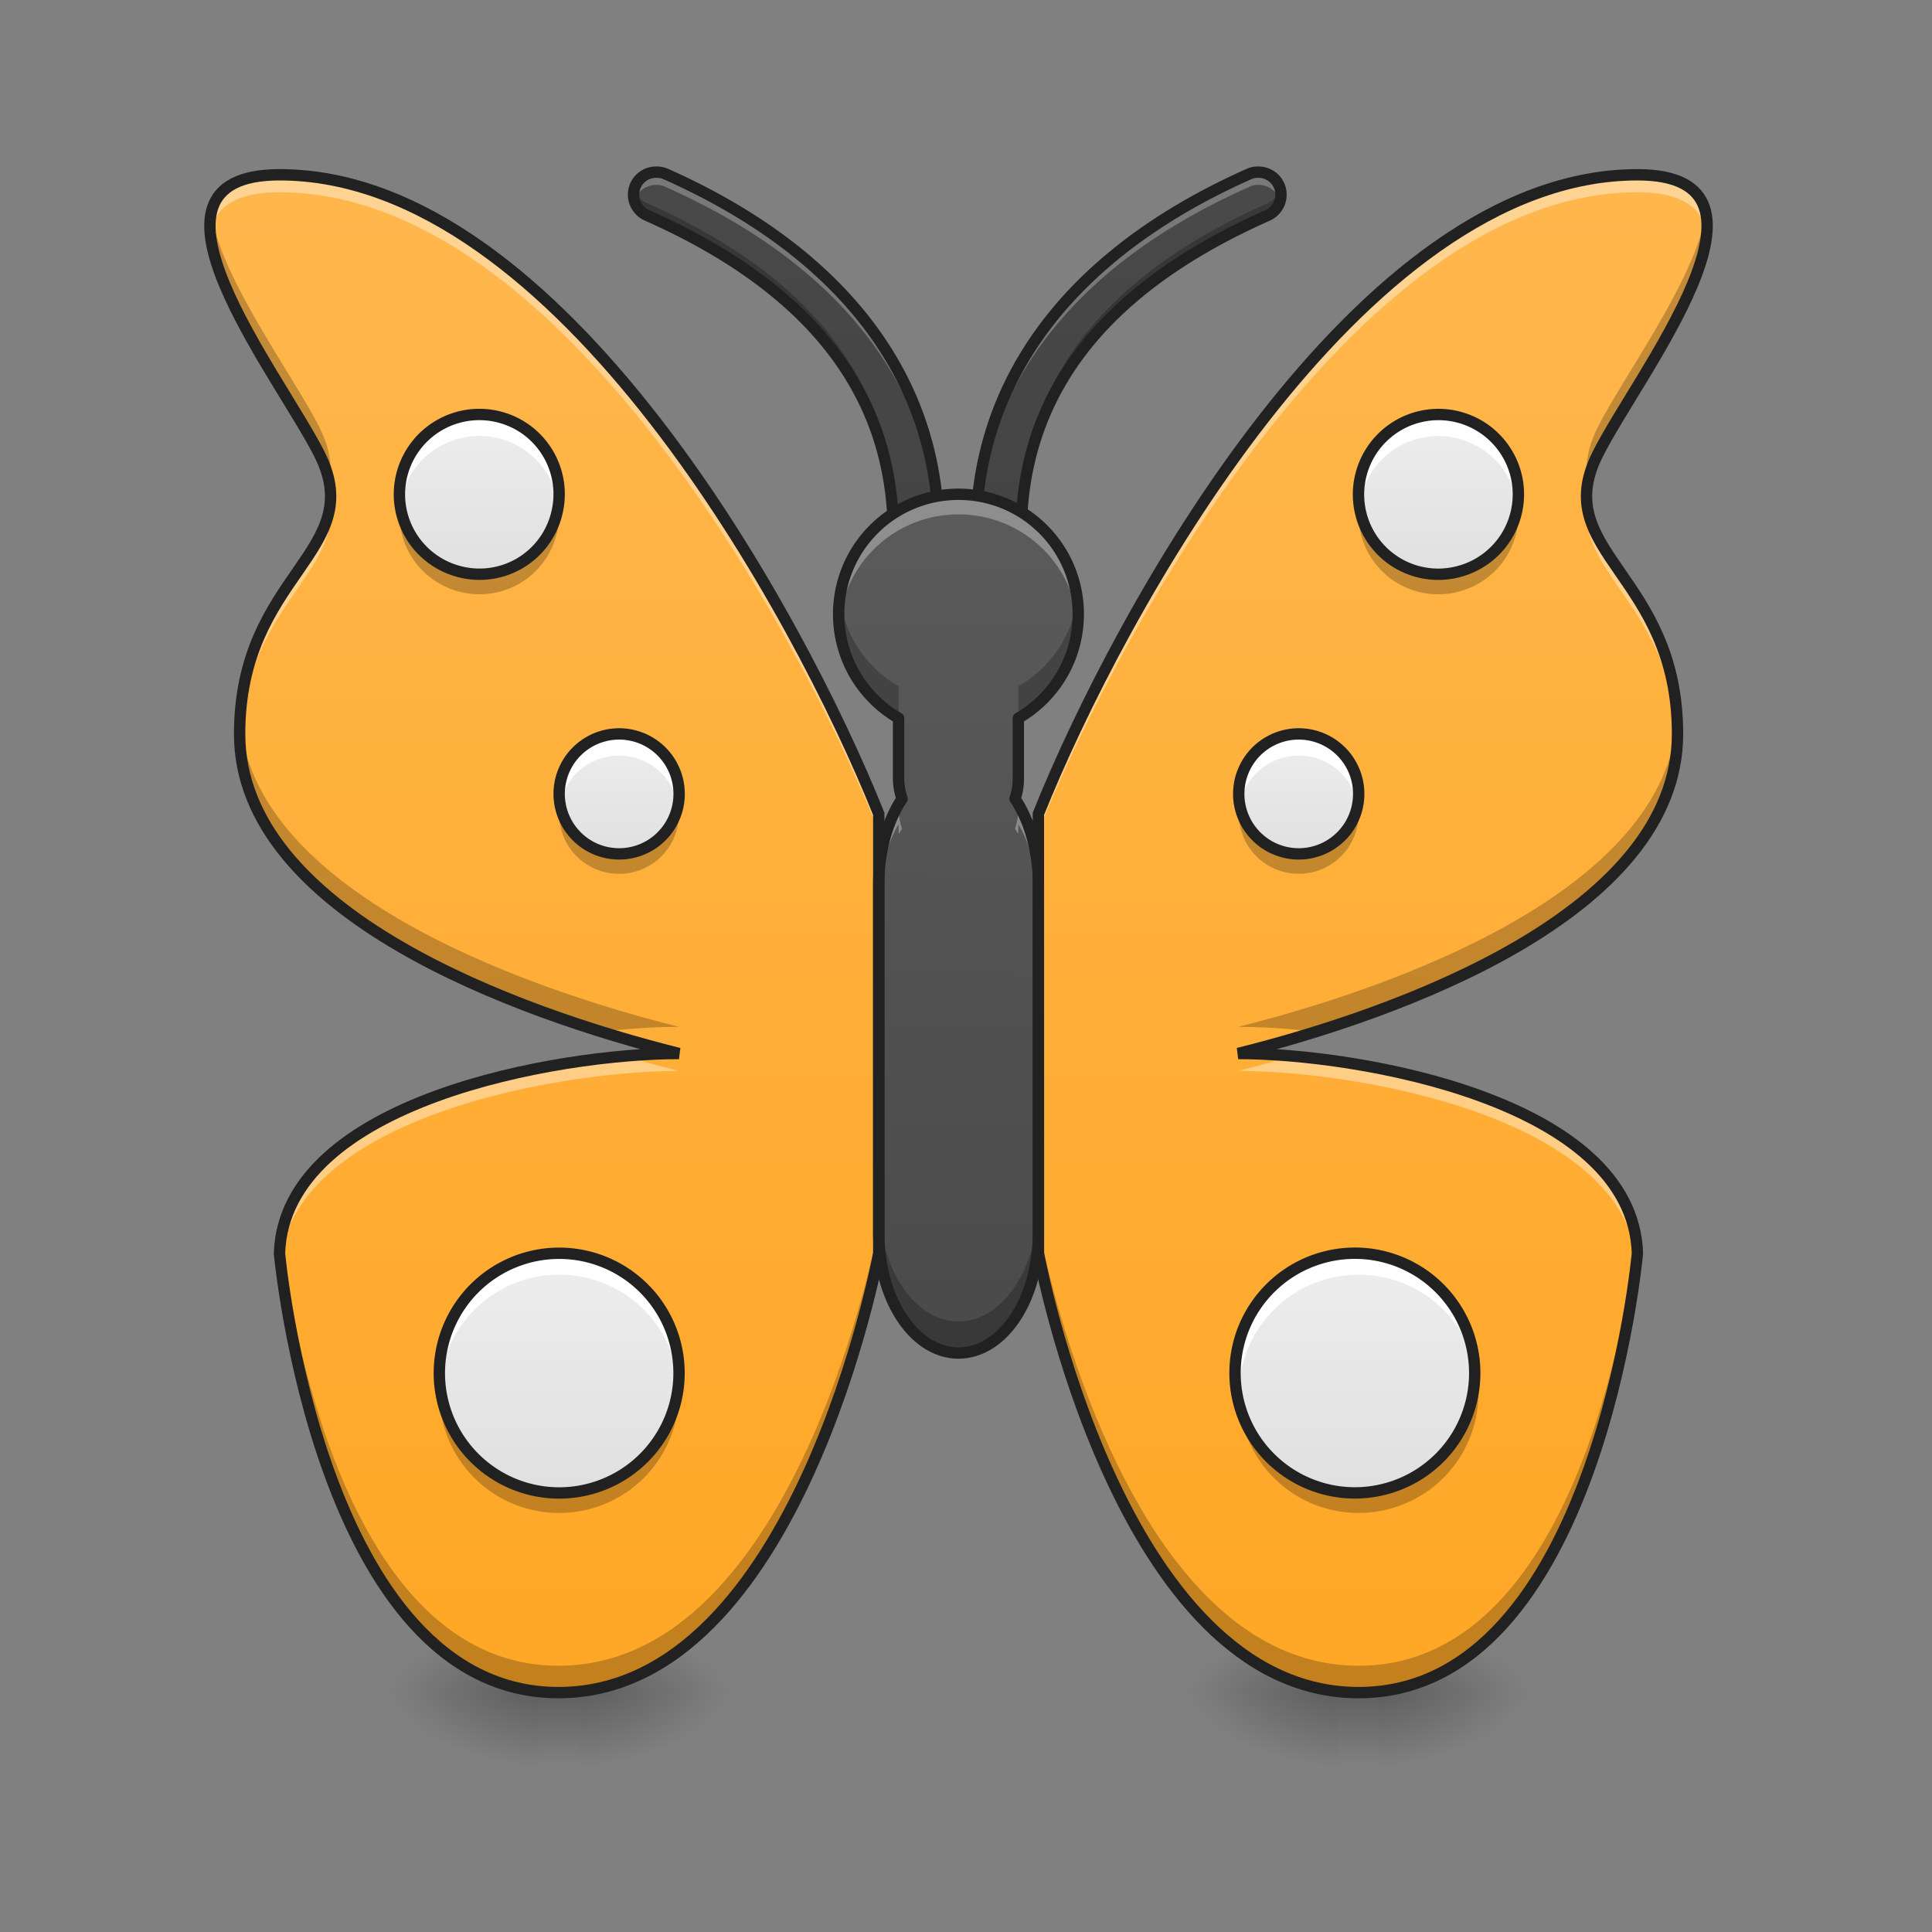 <svg xmlns="http://www.w3.org/2000/svg" width="32" height="32"><rect width="100%" height="100%" fill="#808080" stroke="none"/><defs><linearGradient id="a" gradientUnits="userSpaceOnUse" x1="254" y1="233.5" x2="254" y2="254.667" gradientTransform="matrix(.002 0 0 .062 8.774 13.439)"><stop offset="0" stop-opacity=".275"/><stop offset="1" stop-opacity="0"/></linearGradient><radialGradient id="b" gradientUnits="userSpaceOnUse" cx="450.909" cy="189.579" fx="450.909" fy="189.579" r="21.167" gradientTransform="matrix(0 -.078 -.141 0 35.923 63.595)"><stop offset="0" stop-opacity=".314"/><stop offset=".222" stop-opacity=".275"/><stop offset="1" stop-opacity="0"/></radialGradient><radialGradient id="c" gradientUnits="userSpaceOnUse" cx="450.909" cy="189.579" fx="450.909" fy="189.579" r="21.167" gradientTransform="matrix(0 .078 .141 0 -17.4 -7.527)"><stop offset="0" stop-opacity=".314"/><stop offset=".222" stop-opacity=".275"/><stop offset="1" stop-opacity="0"/></radialGradient><radialGradient id="d" gradientUnits="userSpaceOnUse" cx="450.909" cy="189.579" fx="450.909" fy="189.579" r="21.167" gradientTransform="matrix(0 -.078 .141 0 -17.4 63.595)"><stop offset="0" stop-opacity=".314"/><stop offset=".222" stop-opacity=".275"/><stop offset="1" stop-opacity="0"/></radialGradient><radialGradient id="e" gradientUnits="userSpaceOnUse" cx="450.909" cy="189.579" fx="450.909" fy="189.579" r="21.167" gradientTransform="matrix(0 .078 -.141 0 35.923 -7.527)"><stop offset="0" stop-opacity=".314"/><stop offset=".222" stop-opacity=".275"/><stop offset="1" stop-opacity="0"/></radialGradient><linearGradient id="f" gradientUnits="userSpaceOnUse" x1="254" y1="233.5" x2="254" y2="254.667" gradientTransform="matrix(.002 0 0 .062 22.004 13.439)"><stop offset="0" stop-opacity=".275"/><stop offset="1" stop-opacity="0"/></linearGradient><radialGradient id="g" gradientUnits="userSpaceOnUse" cx="450.909" cy="189.579" fx="450.909" fy="189.579" r="21.167" gradientTransform="matrix(0 -.078 -.141 0 49.154 63.595)"><stop offset="0" stop-opacity=".314"/><stop offset=".222" stop-opacity=".275"/><stop offset="1" stop-opacity="0"/></radialGradient><radialGradient id="h" gradientUnits="userSpaceOnUse" cx="450.909" cy="189.579" fx="450.909" fy="189.579" r="21.167" gradientTransform="matrix(0 .078 .141 0 -4.17 -7.527)"><stop offset="0" stop-opacity=".314"/><stop offset=".222" stop-opacity=".275"/><stop offset="1" stop-opacity="0"/></radialGradient><radialGradient id="i" gradientUnits="userSpaceOnUse" cx="450.909" cy="189.579" fx="450.909" fy="189.579" r="21.167" gradientTransform="matrix(0 -.078 .141 0 -4.17 63.595)"><stop offset="0" stop-opacity=".314"/><stop offset=".222" stop-opacity=".275"/><stop offset="1" stop-opacity="0"/></radialGradient><radialGradient id="j" gradientUnits="userSpaceOnUse" cx="450.909" cy="189.579" fx="450.909" fy="189.579" r="21.167" gradientTransform="matrix(0 .078 -.141 0 49.154 -7.527)"><stop offset="0" stop-opacity=".314"/><stop offset=".222" stop-opacity=".275"/><stop offset="1" stop-opacity="0"/></radialGradient><linearGradient id="k" gradientUnits="userSpaceOnUse" x1="328.083" y1="233.5" x2="328.083" y2="-189.833" gradientTransform="matrix(-.062 0 0 .062 31.711 13.439)"><stop offset="0" stop-color="#424242"/><stop offset="1" stop-color="#616161"/></linearGradient><linearGradient id="l" gradientUnits="userSpaceOnUse" x1="211.667" y1="233.5" x2="211.667" y2="-168.667" gradientTransform="matrix(.062 0 0 .062 0 13.439)"><stop offset="0" stop-color="#ffa726"/><stop offset="1" stop-color="#ffb74d"/></linearGradient><linearGradient id="m" gradientUnits="userSpaceOnUse" x1="328.083" y1="233.5" x2="328.083" y2="-189.833" gradientTransform="matrix(.062 0 0 .062 0 13.439)"><stop offset="0" stop-color="#424242"/><stop offset="1" stop-color="#616161"/></linearGradient><linearGradient id="n" gradientUnits="userSpaceOnUse" x1="211.667" y1="233.5" x2="211.667" y2="-168.667" gradientTransform="matrix(-.062 0 0 .062 31.753 13.439)"><stop offset="0" stop-color="#ffa726"/><stop offset="1" stop-color="#ffb74d"/></linearGradient><linearGradient id="o" gradientUnits="userSpaceOnUse" x1="960" y1="1695.118" x2="960" y2="175.118" gradientTransform="rotate(.891) scale(.017)"><stop offset="0" stop-color="#424242"/><stop offset="1" stop-color="#616161"/></linearGradient><linearGradient id="p" gradientUnits="userSpaceOnUse" x1="103.815" y1="-88.744" x2="144.706" y2="-99.701" gradientTransform="scale(.062) rotate(-75 267.097 23.5)"><stop offset="0" stop-color="#e0e0e0"/><stop offset="1" stop-color="#eee"/></linearGradient><linearGradient id="q" gradientUnits="userSpaceOnUse" x1="158.75" y1="11.25" x2="158.75" y2="-20.5" gradientTransform="matrix(.062 0 0 .062 0 13.439)"><stop offset="0" stop-color="#e0e0e0"/><stop offset="1" stop-color="#eee"/></linearGradient><linearGradient id="r" gradientUnits="userSpaceOnUse" x1="148.167" y1="180.583" x2="148.167" y2="117.083" gradientTransform="matrix(.062 0 0 .062 0 13.439)"><stop offset="0" stop-color="#e0e0e0"/><stop offset="1" stop-color="#eee"/></linearGradient><linearGradient id="s" gradientUnits="userSpaceOnUse" x1="103.815" y1="-88.744" x2="144.706" y2="-99.701" gradientTransform="scale(-.062 .062) rotate(-75 13.005 354.639)"><stop offset="0" stop-color="#e0e0e0"/><stop offset="1" stop-color="#eee"/></linearGradient><linearGradient id="t" gradientUnits="userSpaceOnUse" x1="158.75" y1="11.25" x2="158.75" y2="-20.5" gradientTransform="matrix(-.062 0 0 .062 31.764 13.439)"><stop offset="0" stop-color="#e0e0e0"/><stop offset="1" stop-color="#eee"/></linearGradient><linearGradient id="u" gradientUnits="userSpaceOnUse" x1="148.167" y1="180.583" x2="148.167" y2="117.083" gradientTransform="matrix(-.062 0 0 .062 31.764 13.439)"><stop offset="0" stop-color="#e0e0e0"/><stop offset="1" stop-color="#eee"/></linearGradient></defs><path d="M8.93 28.035h.664v1.32H8.93zm0 0" fill="url(#a)"/><path d="M9.594 28.035h2.644v-1.324H9.594zm0 0" fill="url(#b)"/><path d="M8.93 28.035H6.285v1.32H8.93zm0 0" fill="url(#c)"/><path d="M8.93 28.035H6.285v-1.324H8.93zm0 0" fill="url(#d)"/><path d="M9.594 28.035h2.644v1.32H9.594zm0 0" fill="url(#e)"/><path d="M22.16 28.035h.664v1.32h-.664zm0 0" fill="url(#f)"/><path d="M22.824 28.035h2.645v-1.324h-2.645zm0 0" fill="url(#g)"/><path d="M22.16 28.035h-2.644v1.32h2.644zm0 0" fill="url(#h)"/><path d="M22.16 28.035h-2.644v-1.324h2.644zm0 0" fill="url(#i)"/><path d="M22.824 28.035h2.645v1.32h-2.645zm0 0" fill="url(#j)"/><path d="M10.855 2.852a.374.374 0 0 1 .172.03c3.067 1.364 4.52 3.509 4.52 5.97a.372.372 0 0 1-.563.328.383.383 0 0 1-.187-.328c0-2.176-1.188-4-4.074-5.282a.376.376 0 0 1-.223-.414c.031-.172.18-.3.355-.304zm0 0" fill="url(#k)"/><path d="M10.855 2.852a.374.374 0 0 1 .172.03c3.067 1.364 4.52 3.509 4.52 5.97v.043c-.067-2.387-1.524-4.465-4.52-5.797a.333.333 0 0 0-.172-.035.372.372 0 0 0-.347.269.38.38 0 0 1 .055-.324.37.37 0 0 1 .292-.156zm0 0" fill="#fff" fill-opacity=".392"/><path d="M10.855 2.852a.374.374 0 0 1 .172.03c3.067 1.364 4.52 3.509 4.52 5.97a.372.372 0 0 1-.563.328.383.383 0 0 1-.187-.328c0-2.176-1.188-4-4.074-5.282a.376.376 0 0 1-.223-.414c.031-.172.18-.3.355-.304zm0 0" fill-opacity=".235"/><path d="M10.508 3.125c.031.11.11.2.215.242 2.886 1.285 4.074 3.11 4.074 5.281a.377.377 0 0 0 .75.043v.16a.372.372 0 0 1-.563.329.383.383 0 0 1-.187-.328c0-2.176-1.188-4-4.074-5.282a.373.373 0 0 1-.215-.445zm0 0" fill-opacity=".235"/><path d="M10.855 2.852a.374.374 0 0 1 .172.03c3.067 1.364 4.52 3.509 4.52 5.97a.372.372 0 0 1-.563.328.383.383 0 0 1-.187-.328c0-2.176-1.188-4-4.074-5.282a.376.376 0 0 1-.223-.414c.031-.172.18-.3.355-.304zm0 0" fill="none" stroke-width=".188" stroke-linecap="round" stroke-linejoin="round" stroke="#212121"/><path d="M14.555 20.758s-1.336 7.277-5.305 7.277c-3.957 0-4.621-7.277-4.621-7.277.086-2.528 4.633-3.309 6.617-3.309-2.644-.66-7.277-2.316-7.277-5.293 0-2.644 2.133-3.011 1.324-4.629-.664-1.324-3.309-4.632-.664-4.632 4.633 0 8.601 7.277 9.926 10.585zm0 0" fill="url(#l)"/><path d="M20.855 2.852a.349.349 0 0 0-.168.03c-3.066 1.364-4.523 3.509-4.523 5.97a.372.372 0 0 0 .563.328.383.383 0 0 0 .187-.328c0-2.176 1.188-4 4.078-5.282.16-.07.25-.242.219-.414a.371.371 0 0 0-.356-.304zm0 0" fill="url(#m)"/><path d="M20.855 2.852a.349.349 0 0 0-.168.03c-3.066 1.364-4.523 3.509-4.523 5.97v.043c.066-2.387 1.523-4.465 4.523-5.797.051-.028.11-.04.168-.035.165.003.301.113.348.269a.38.38 0 0 0-.055-.324.37.37 0 0 0-.293-.156zm0 0" fill="#fff" fill-opacity=".392"/><path d="M20.855 2.852a.349.349 0 0 0-.168.03c-3.066 1.364-4.523 3.509-4.523 5.97a.372.372 0 0 0 .563.328.383.383 0 0 0 .187-.328c0-2.176 1.188-4 4.078-5.282.16-.07.25-.242.219-.414a.371.371 0 0 0-.356-.304zm0 0" fill-opacity=".235"/><path d="M21.203 3.125c-.031.11-.11.2-.21.242-2.891 1.285-4.079 3.11-4.079 5.281a.377.377 0 0 1-.75.043v.16a.372.372 0 0 0 .563.329.383.383 0 0 0 .187-.328c0-2.176 1.188-4 4.078-5.282a.375.375 0 0 0 .211-.445zm0 0" fill-opacity=".235"/><path d="M20.855 2.852a.349.349 0 0 0-.167.03c-3.067 1.364-4.524 3.509-4.524 5.97a.372.372 0 0 0 .563.328.383.383 0 0 0 .187-.328c0-2.176 1.188-4 4.078-5.282.16-.07.25-.242.219-.414a.371.371 0 0 0-.356-.304zm0 0" fill="none" stroke-width=".188" stroke-linecap="round" stroke-linejoin="round" stroke="#212121"/><path d="M17.2 20.758s1.331 7.277 5.304 7.277c3.957 0 4.617-7.277 4.617-7.277-.082-2.528-4.629-3.309-6.613-3.309 2.644-.66 7.277-2.316 7.277-5.293 0-2.644-2.133-3.011-1.324-4.629.66-1.324 3.309-4.632.66-4.632-4.629 0-8.598 7.277-9.922 10.585zm0 0" fill="url(#n)"/><path d="M15.875 8.188a1.982 1.982 0 0 0-1.984 1.984c0 .738.398 1.379.992 1.723v.996c0 .12.023.234.058.34-.238.359-.386.855-.386 1.406v5.789c0 1.101.59 1.984 1.32 1.984.734 0 1.324-.883 1.324-1.984v-5.79c0-.55-.148-1.046-.387-1.406.036-.105.055-.218.055-.34v-.995c.594-.344.992-.985.992-1.723a1.98 1.98 0 0 0-1.984-1.985zm0 0" fill="url(#o)"/><path d="M15.875 8.188a1.982 1.982 0 0 0-1.977 2.148 1.98 1.98 0 0 1 1.977-1.816c1.043 0 1.895.796 1.98 1.816.004-.055.004-.11.004-.164a1.98 1.98 0 0 0-1.984-1.985zm-.992 5.136c-.203.348-.328.809-.328 1.313v.332c0-.504.125-.965.328-1.317v.063c0 .035.004.066.004.098.02-.032.035-.06.054-.086a1.07 1.07 0 0 1-.058-.34zm1.984 0v.063c0 .12-.02.234-.055.34.016.027.036.054.051.085.004-.03.004-.062.004-.097v-.063c.207.352.332.813.332 1.317v-.332c0-.504-.125-.965-.332-1.313zm0 0" fill="#fff" fill-opacity=".314"/><path d="M13.91 9.91a1.985 1.985 0 0 0 .973 1.984v-.527c-.52-.3-.89-.832-.973-1.457zm3.934 0a1.977 1.977 0 0 1-.977 1.457v.528a1.985 1.985 0 0 0 .977-1.985zm-2.961 2.453v.434c.02-.031.039-.063.058-.09a1.094 1.094 0 0 1-.058-.344zm1.984 0c0 .121-.02.239-.055.344.02.027.04.059.055.09zm-2.312 7.54v.523c0 1.101.59 1.984 1.32 1.984.734 0 1.324-.883 1.324-1.984v-.524c0 1.098-.59 1.985-1.324 1.985-.73 0-1.32-.887-1.32-1.985zm0 0" fill-opacity=".235"/><path d="M15.875 8.187a1.982 1.982 0 0 0-1.984 1.985c0 .738.398 1.379.992 1.723v.996c0 .12.023.234.058.34-.238.359-.386.855-.386 1.406v5.789c0 1.101.59 1.984 1.32 1.984.734 0 1.324-.883 1.324-1.984v-5.79c0-.55-.148-1.046-.387-1.406.036-.105.055-.218.055-.34v-.995c.594-.344.992-.985.992-1.723a1.98 1.98 0 0 0-1.984-1.985zm0 0" fill="none" stroke-width=".188" stroke-linecap="round" stroke-linejoin="round" stroke="#212121"/><path d="M4.629 2.895c-.93 0-1.203.41-1.145.996.055-.426.375-.707 1.145-.707 4.633 0 8.601 7.277 9.926 10.586v-.29C13.23 10.172 9.262 2.895 4.629 2.895zm.836 5.468c-.121 1.012-1.496 1.668-1.496 3.793 0 .043 0 .086.004.13.074-2.188 1.632-2.759 1.492-3.923zm4.879 9.13c-2.203.195-5.64 1.07-5.715 3.265 0 0 .008.043.016.117.273-2.39 4.66-3.137 6.601-3.137-.281-.07-.582-.152-.902-.246zm0 0M27.121 2.895c-4.629 0-8.598 7.277-9.922 10.585v.29c1.324-3.31 5.293-10.586 9.922-10.586.77 0 1.094.28 1.145.707.062-.586-.215-.996-1.145-.996zm-.836 5.468c-.137 1.164 1.422 1.735 1.496 3.922 0-.043.004-.086.004-.129 0-2.125-1.379-2.781-1.5-3.793zm-4.879 9.13c-.316.093-.617.175-.898.245 1.937 0 6.324.746 6.601 3.137a9.2 9.2 0 0 0 .012-.117c-.07-2.195-3.508-3.07-5.715-3.266zm0 0" fill="#fff" fill-opacity=".392"/><path d="M3.496 3.535C3.29 4.562 4.813 6.566 5.293 7.527c.082.168.137.325.16.47.05-.27.016-.563-.16-.915-.418-.836-1.629-2.46-1.797-3.547zm.48 8.371c-.003.082-.007.164-.007.25 0 2.535 3.36 4.114 5.992 4.934.484-.059.926-.082 1.285-.082-2.59-.649-7.074-2.246-7.27-5.102zm10.579 8.406S13.219 27.59 9.25 27.59c-3.566 0-4.457-5.906-4.598-7.074-.011.078-.02.16-.023.242 0 0 .664 7.277 4.621 7.277 3.969 0 5.305-7.277 5.305-7.277zm0 0M28.254 3.535c-.168 1.086-1.375 2.711-1.793 3.547-.176.352-.211.645-.164.914.027-.144.078-.3.164-.469.48-.96 2.004-2.965 1.793-3.992zm-.477 8.371c-.195 2.856-4.683 4.453-7.27 5.102.36 0 .802.023 1.286.082 2.633-.82 5.992-2.399 5.992-4.934 0-.086-.004-.168-.008-.25zM17.2 20.312v.446s1.332 7.277 5.305 7.277c3.957 0 4.617-7.277 4.617-7.277 0-.082-.008-.164-.02-.242-.14 1.168-1.03 7.074-4.597 7.074-3.973 0-5.305-7.277-5.305-7.277zm0 0" fill-opacity=".235"/><path d="M14.555 20.758s-1.336 7.277-5.305 7.277c-3.957 0-4.621-7.277-4.621-7.277.086-2.528 4.633-3.309 6.617-3.309-2.644-.66-7.277-2.316-7.277-5.293 0-2.644 2.133-3.011 1.324-4.629-.664-1.324-3.309-4.632-.664-4.632 4.633 0 8.601 7.277 9.926 10.585zm0 0M17.2 20.758s1.331 7.277 5.304 7.277c3.957 0 4.617-7.277 4.617-7.277-.082-2.528-4.629-3.309-6.613-3.309 2.644-.66 7.277-2.316 7.277-5.293 0-2.644-2.133-3.011-1.324-4.629.66-1.324 3.309-4.632.66-4.632-4.629 0-8.598 7.277-9.922 10.585zm0 0" fill="none" stroke-width=".188" stroke="#212121"/><path d="M6.66 7.848a1.324 1.324 0 0 1 1.621-.938c.707.188 1.125.914.934 1.621a1.316 1.316 0 0 1-1.617.934 1.322 1.322 0 0 1-.938-1.617zm0 0" fill="url(#p)"/><path d="M10.254 12.156a.991.991 0 1 1 .002 1.987.991.991 0 0 1-.002-1.987zm0 0" fill="url(#q)"/><path d="M9.262 20.758a1.985 1.985 0 1 1 0 3.97 1.985 1.985 0 0 1 0-3.97zm0 0" fill="url(#r)"/><path d="M7.95 6.863a1.325 1.325 0 0 0-1.29.985 1.326 1.326 0 0 0-.035.523 1.326 1.326 0 0 1 1.656-1.105c.531.144.899.586.969 1.097a1.318 1.318 0 0 0-.969-1.453 1.39 1.39 0 0 0-.332-.047zm0 0M10.254 12.156a.991.991 0 0 0-.977 1.172.987.987 0 0 1 .977-.812.99.99 0 0 1 .976.812.991.991 0 0 0-.977-1.172zm0 0M9.262 20.758a1.977 1.977 0 0 0-1.977 2.164 1.982 1.982 0 0 1 1.977-1.809c1.039 0 1.886.793 1.976 1.809a1.98 1.98 0 0 0-1.977-2.164zm0 0" fill="#fff" fill-opacity=".974"/><path d="M9.25 8.352a1.315 1.315 0 0 1-1.652 1.113c-.54-.14-.907-.59-.973-1.11a1.32 1.32 0 0 0 .973 1.442 1.315 1.315 0 0 0 1.617-.934c.047-.172.058-.347.035-.511zm0 0M9.273 13.316c-.007.051-.011.11-.011.164 0 .551.441.993.992.993a.989.989 0 0 0 .976-1.157.988.988 0 0 1-.976.825.992.992 0 0 1-.98-.825zm0 0M7.285 22.906c-.008.055-.008.11-.008.168a1.98 1.98 0 0 0 1.985 1.985 1.982 1.982 0 0 0 1.976-2.153 1.978 1.978 0 0 1-1.976 1.82 1.978 1.978 0 0 1-1.977-1.82zm0 0" fill-opacity=".235"/><path d="M6.66 7.848a1.324 1.324 0 0 1 1.621-.938c.707.188 1.125.914.934 1.621a1.316 1.316 0 0 1-1.617.934 1.322 1.322 0 0 1-.938-1.617zm0 0M10.254 12.156a.991.991 0 1 1 .002 1.987.991.991 0 0 1-.002-1.987zm0 0M9.262 20.758a1.985 1.985 0 1 1 0 3.97 1.985 1.985 0 0 1 0-3.97zm0 0" fill="none" stroke-width=".188" stroke-linecap="round" stroke-linejoin="round" stroke="#212121"/><path d="M25.105 7.848a1.324 1.324 0 1 0-2.559.684 1.32 1.32 0 0 0 1.622.933 1.322 1.322 0 0 0 .937-1.617zm0 0" fill="url(#s)"/><path d="M21.512 12.156a.991.991 0 1 0-.002 1.987.991.991 0 0 0 .002-1.987zm0 0" fill="url(#t)"/><path d="M22.504 20.758a1.985 1.985 0 1 0 0 3.968 1.985 1.985 0 0 0 0-3.968zm0 0" fill="url(#u)"/><path d="M23.816 6.863a1.325 1.325 0 0 1 1.32 1.508 1.326 1.326 0 0 0-1.652-1.105 1.324 1.324 0 0 0-.968 1.097 1.318 1.318 0 0 1 .968-1.453 1.39 1.39 0 0 1 .332-.047zm0 0M21.512 12.156a.991.991 0 0 1 .976 1.172.99.99 0 0 0-.976-.812.987.987 0 0 0-.977.812.991.991 0 0 1 .977-1.172zm0 0M22.504 20.758a1.98 1.98 0 0 1 1.976 2.164 1.982 1.982 0 0 0-1.976-1.809c-1.04 0-1.887.793-1.977 1.809-.007-.059-.007-.121-.007-.18 0-1.101.882-1.984 1.984-1.984zm0 0" fill="#fff" fill-opacity=".974"/><path d="M22.512 8.352a1.32 1.32 0 0 0 1.656 1.113c.535-.14.906-.59.973-1.11a1.32 1.32 0 0 1-.973 1.442 1.32 1.32 0 0 1-1.656-1.445zm0 0M22.488 13.316a.989.989 0 0 1-.977 1.156.989.989 0 0 1-.991-.992c0-.054.003-.113.011-.164a.992.992 0 0 0 .98.825.988.988 0 0 0 .977-.825zm0 0M24.48 22.906c.004.055.008.11.008.168a1.982 1.982 0 0 1-1.984 1.985 1.98 1.98 0 0 1-1.984-1.985c0-.058 0-.113.007-.168a1.978 1.978 0 0 0 1.977 1.82 1.978 1.978 0 0 0 1.976-1.82zm0 0" fill-opacity=".235"/><path d="M25.105 7.848a1.324 1.324 0 1 0-2.559.684 1.32 1.32 0 0 0 1.622.933 1.322 1.322 0 0 0 .937-1.617zm0 0M21.512 12.156a.991.991 0 1 0-.002 1.987.991.991 0 0 0 .002-1.987zm0 0M22.504 20.758a1.985 1.985 0 1 0 0 3.968 1.985 1.985 0 0 0 0-3.968zm0 0" fill="none" stroke-width=".188" stroke-linecap="round" stroke-linejoin="round" stroke="#212121"/></svg>